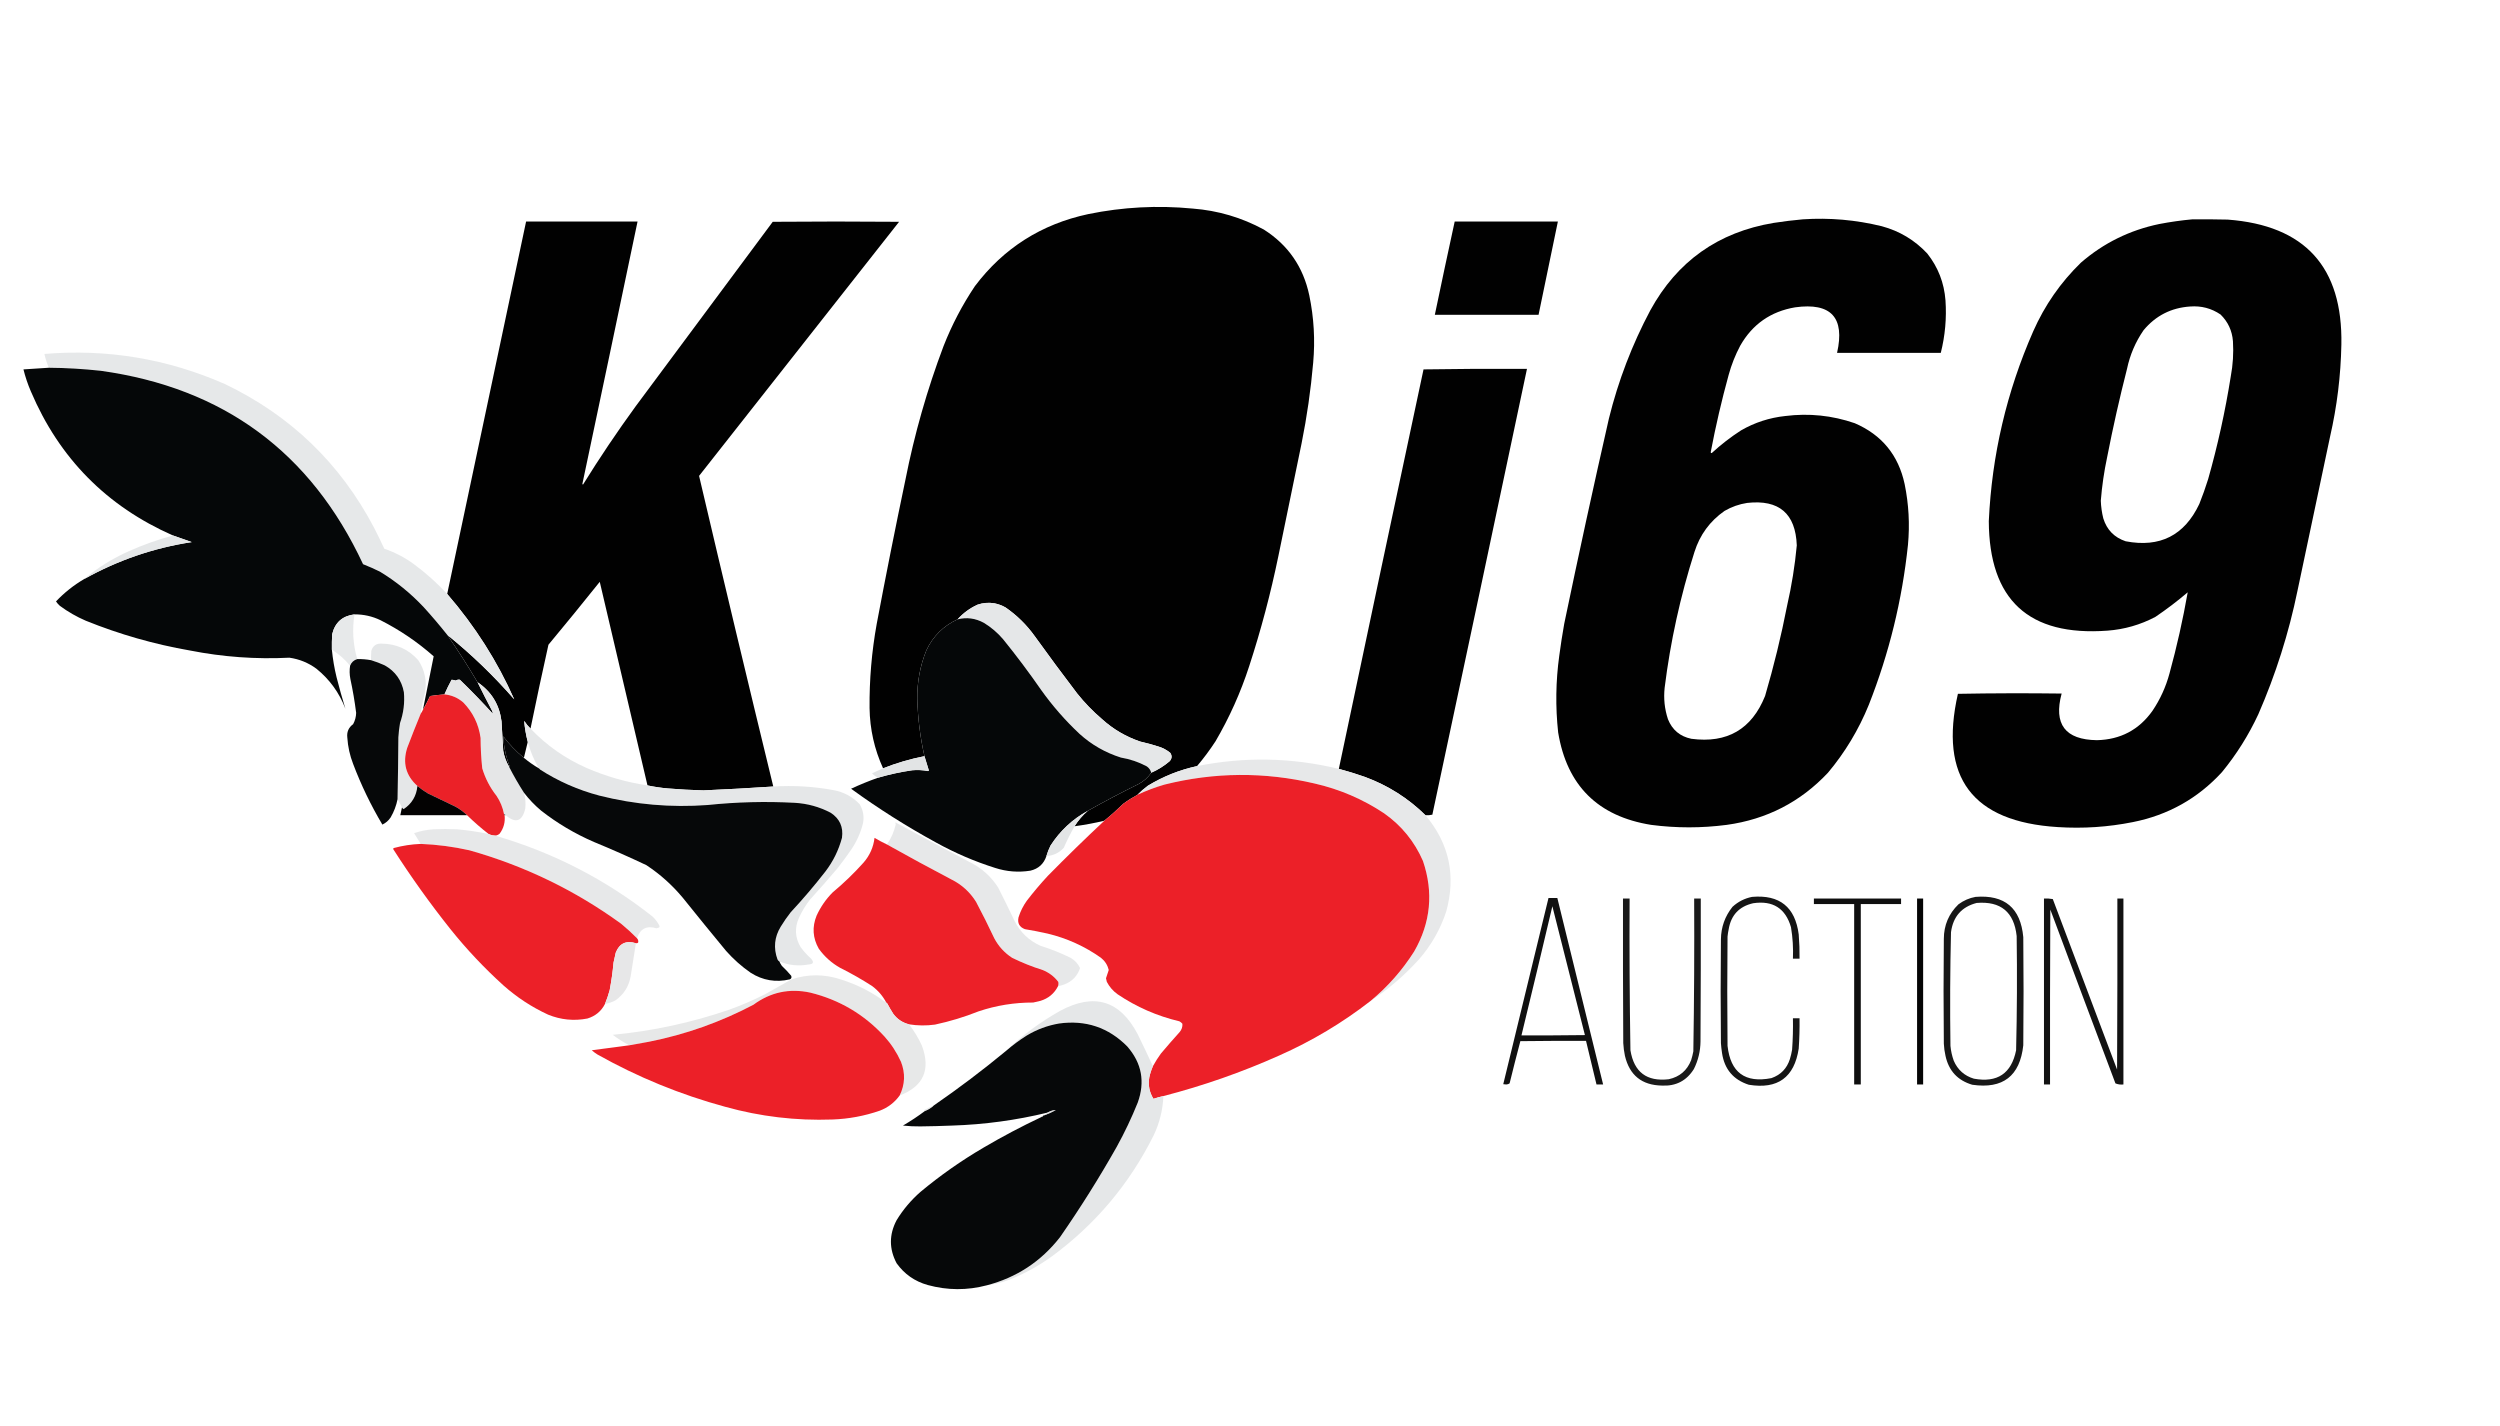 <?xml version="1.0" encoding="UTF-8"?>
<!DOCTYPE svg PUBLIC "-//W3C//DTD SVG 1.1//EN" "http://www.w3.org/Graphics/SVG/1.1/DTD/svg11.dtd">
<svg xmlns="http://www.w3.org/2000/svg" version="1.1" width="4531px" height="2584px" style="shape-rendering:geometricPrecision; text-rendering:geometricPrecision; image-rendering:optimizeQuality; fill-rule:evenodd; clip-rule:evenodd" xmlns:xlink="http://www.w3.org/1999/xlink">
<g><path style="opacity:0.995" fill="#000000" d="M 2169.5,1388.5 C 2137.8,1395.35 2108.14,1407.19 2080.5,1424C 2073.68,1428.99 2067.35,1434.49 2061.5,1440.5C 2052.45,1445.38 2043.78,1450.88 2035.5,1457C 2024.91,1467.43 2013.91,1477.27 2002.5,1486.5C 2001.83,1486.5 2001.5,1486.83 2001.5,1487.5C 1983.67,1491.73 1965.67,1495.07 1947.5,1497.5C 1954.09,1487 1962.09,1477.67 1971.5,1469.5C 2001.67,1452.58 2032.33,1436.41 2063.5,1421C 2072.95,1416.04 2080.62,1409.21 2086.5,1400.5C 2098.7,1395.15 2109.87,1388.15 2120,1379.5C 2124.12,1374.69 2124.45,1369.69 2121,1364.5C 2114.64,1359.24 2107.48,1355.4 2099.5,1353C 2088.64,1349.54 2077.64,1346.54 2066.5,1344C 2040.58,1335.19 2017.58,1321.69 1997.5,1303.5C 2014.13,1288.37 2027.96,1271.04 2039,1251.5C 2052.44,1225.95 2063.11,1199.28 2071,1171.5C 2076.47,1151.96 2081.47,1132.29 2086,1112.5C 2110.46,997.861 2134.79,883.195 2159,768.5C 2165.67,735.308 2169.84,701.808 2171.5,668C 2170.88,564.376 2119.88,523.042 2018.5,544C 1989.55,552.552 1965.05,568.052 1945,590.5C 1926.01,612.801 1911.34,637.801 1901,665.5C 1885.71,709.667 1873.37,754.667 1864,800.5C 1843.31,898.141 1822.81,995.807 1802.5,1093.5C 1791.97,1091.68 1781.63,1092.51 1771.5,1096C 1757.61,1102.41 1745.61,1111.25 1735.5,1122.5C 1709.91,1134.26 1691.08,1152.92 1679,1178.5C 1667.52,1206.85 1662.02,1236.35 1662.5,1267C 1663.43,1301.94 1667.76,1336.44 1675.5,1370.5C 1649.81,1375.51 1624.81,1382.84 1600.5,1392.5C 1584.75,1357.94 1576.59,1321.61 1576,1283.5C 1575.52,1232.11 1579.85,1181.11 1589,1130.5C 1605.43,1043.33 1622.77,956.326 1641,869.5C 1657.32,786.884 1680.32,706.218 1710,627.5C 1725.1,588.96 1744.1,552.626 1767,518.5C 1818.95,449.667 1887.45,406.167 1972.5,388C 2034.97,375.225 2097.97,371.892 2161.5,378C 2207.28,381.524 2250.28,394.191 2290.5,416C 2334.65,444.061 2362.15,483.895 2373,535.5C 2381.36,575.804 2383.69,616.471 2380,657.5C 2375.71,706.554 2368.71,755.22 2359,803.5C 2345,871.5 2331,939.5 2317,1007.5C 2303.08,1075.18 2285.41,1141.84 2264,1207.5C 2248.54,1255.09 2228.2,1300.42 2203,1343.5C 2192.75,1359.24 2181.58,1374.24 2169.5,1388.5 Z M 1997.5,1303.5 C 1980.8,1289.3 1965.63,1273.64 1952,1256.5C 1925.85,1222.19 1900.18,1187.52 1875,1152.5C 1860.46,1132.29 1842.96,1115.12 1822.5,1101C 1816.22,1097.41 1809.56,1094.91 1802.5,1093.5C 1822.81,995.807 1843.31,898.141 1864,800.5C 1873.37,754.667 1885.71,709.667 1901,665.5C 1911.34,637.801 1926.01,612.801 1945,590.5C 1965.05,568.052 1989.55,552.552 2018.5,544C 2119.88,523.042 2170.88,564.376 2171.5,668C 2169.84,701.808 2165.67,735.308 2159,768.5C 2134.79,883.195 2110.46,997.861 2086,1112.5C 2081.47,1132.29 2076.47,1151.96 2071,1171.5C 2063.11,1199.28 2052.44,1225.95 2039,1251.5C 2027.96,1271.04 2014.13,1288.37 1997.5,1303.5 Z"/></g>
<g><path style="opacity:0.995" fill="#000000" d="M 3267.5,397.5 C 3315.85,394.308 3363.51,398.475 3410.5,410C 3442.8,418.722 3470.3,435.222 3493,459.5C 3512.62,484.33 3523.62,512.663 3526,544.5C 3528.19,576.629 3525.35,608.296 3517.5,639.5C 3454.83,639.5 3392.17,639.5 3329.5,639.5C 3343.99,575.486 3318.66,547.986 3253.5,557C 3209.27,564.515 3176.11,587.682 3154,626.5C 3145.06,643.381 3138.06,661.048 3133,679.5C 3120.28,725.72 3109.45,772.386 3100.5,819.5C 3100.73,820.932 3101.4,821.432 3102.5,821C 3119.02,805.803 3136.69,792.137 3155.5,780C 3180.3,765.733 3206.97,757.066 3235.5,754C 3278.56,748.572 3320.56,752.906 3361.5,767C 3410.59,788.114 3440.76,824.947 3452,877.5C 3459.45,913.851 3461.45,950.518 3458,987.5C 3447.52,1087.43 3423.85,1184.1 3387,1277.5C 3368.66,1322.55 3343.99,1363.55 3313,1400.5C 3263.21,1453.48 3202.04,1484.98 3129.5,1495C 3083.83,1500.97 3038.16,1500.97 2992.5,1495C 2896.04,1479.54 2839.87,1423.71 2824,1327.5C 2818.96,1281.1 2819.63,1234.77 2826,1188.5C 2828.57,1169.1 2831.57,1149.77 2835,1130.5C 2860.85,1006.25 2887.85,882.248 2916,758.5C 2932.94,690.016 2957.94,624.683 2991,562.5C 3039.6,473.631 3114.1,420.798 3214.5,404C 3232.25,401.24 3249.91,399.073 3267.5,397.5 Z M 3166.5,911.5 C 3224.33,905.01 3254.33,930.677 3256.5,988.5C 3253.05,1025.2 3247.22,1061.54 3239,1097.5C 3228.21,1152.8 3214.87,1207.46 3199,1261.5C 3174.75,1321.72 3130.25,1347.55 3065.5,1339C 3044.94,1334.77 3030.78,1322.94 3023,1303.5C 3016.9,1284.97 3014.9,1265.97 3017,1246.5C 3027.42,1162.82 3045.42,1080.82 3071,1000.5C 3080.81,969.388 3098.97,944.554 3125.5,926C 3138.37,918.544 3152.04,913.711 3166.5,911.5 Z"/></g>
<g><path style="opacity:0.995" fill="#000000" d="M 3973.5,397.5 C 3994.84,397.333 4016.17,397.5 4037.5,398C 4177.46,408.469 4246.13,483.969 4243.5,624.5C 4242.43,680.853 4235.59,736.52 4223,791.5C 4203.18,884.466 4183.51,977.466 4164,1070.5C 4148.15,1147.71 4124.48,1222.38 4093,1294.5C 4075.35,1332.43 4053.35,1367.43 4027,1399.5C 3983.24,1447.14 3929.41,1477.31 3865.5,1490C 3820.58,1498.97 3775.25,1501.97 3729.5,1499C 3574.46,1489.41 3514.13,1408.91 3548.5,1257.5C 3611.16,1256.33 3673.83,1256.17 3736.5,1257C 3721.59,1312.6 3742.93,1340.76 3800.5,1341.5C 3843.01,1340.5 3876.51,1322.83 3901,1288.5C 3915.09,1267.65 3925.42,1244.99 3932,1220.5C 3945.31,1171.95 3956.31,1122.95 3965,1073.5C 3946.31,1089.43 3926.81,1104.26 3906.5,1118C 3879.27,1132.39 3850.27,1140.73 3819.5,1143C 3676.82,1153.48 3605.15,1087.31 3604.5,944.5C 3610,824.827 3636.83,710.16 3685,600.5C 3705.82,553.329 3734.66,511.829 3771.5,476C 3812.56,440.471 3859.89,417.138 3913.5,406C 3933.51,402.168 3953.51,399.335 3973.5,397.5 Z M 3969.5,555.5 C 3989.64,553.954 4007.97,558.787 4024.5,570C 4038.03,583.235 4045.53,599.402 4047,618.5C 4048.32,639.995 4046.98,661.329 4043,682.5C 4033.03,745.329 4019.37,807.329 4002,868.5C 3997.26,883.727 3991.92,898.727 3986,913.5C 3959.02,970.451 3914.52,992.951 3852.5,981C 3831.93,974.098 3818.43,960.264 3812,939.5C 3809.39,928.993 3807.89,918.327 3807.5,907.5C 3809.61,880.918 3813.44,854.585 3819,828.5C 3829.47,774.817 3841.47,721.484 3855,668.5C 3860.36,643.059 3870.36,619.726 3885,598.5C 3906.99,572.087 3935.16,557.754 3969.5,555.5 Z"/></g>
<g><path style="opacity:0.996" fill="#000000" d="M 1401.5,1425.5 C 1359.36,1428.3 1317.2,1430.64 1275,1432.5C 1253.47,1431.95 1231.97,1430.79 1210.5,1429C 1197.91,1427.89 1185.58,1426.05 1173.5,1423.5C 1144.83,1300.48 1115.99,1177.48 1087,1054.5C 1056.38,1092.79 1025.38,1130.79 994,1168.5C 982.718,1219.08 971.884,1269.75 961.5,1320.5C 957.153,1316.31 953.32,1311.65 950,1306.5C 951.066,1319.33 953.233,1332 956.5,1344.5C 954.053,1354.05 951.72,1363.71 949.5,1373.5C 935.466,1361.97 922.966,1348.97 912,1334.5C 912.973,1353.07 916.807,1371.07 923.5,1388.5C 923.376,1389.11 923.043,1389.44 922.5,1389.5C 917.324,1380.47 913.824,1370.81 912,1360.5C 910.896,1342.85 909.896,1325.18 909,1307.5C 905.137,1277.07 890.637,1253.4 865.5,1236.5C 848.154,1207.13 829.821,1178.46 810.5,1150.5C 854.326,1185.82 894.826,1224.82 932,1267.5C 901.407,1198.5 860.907,1134.83 810.5,1076.5C 858.294,851.528 905.961,626.528 953.5,401.5C 1020.83,401.5 1088.17,401.5 1155.5,401.5C 1122.36,560.03 1089.03,718.53 1055.5,877C 1055.83,877.5 1056.17,878 1056.5,878.5C 1086.6,829.959 1118.43,782.626 1152,736.5C 1234.71,624.911 1317.54,513.411 1400.5,402C 1476.83,401.333 1553.17,401.333 1629.5,402C 1508.67,555.5 1387.83,709 1267,862.5C 1311.03,1050.3 1355.87,1237.96 1401.5,1425.5 Z"/></g>
<g><path style="opacity:0.995" fill="#000000" d="M 2636.5,401.5 C 2698.83,401.5 2761.17,401.5 2823.5,401.5C 2811.71,457.806 2800.04,514.139 2788.5,570.5C 2725.83,570.5 2663.17,570.5 2600.5,570.5C 2612.25,514.085 2624.25,457.752 2636.5,401.5 Z"/></g>
<g><path style="opacity:0.99" fill="#e6e8e9" d="M 810.5,1076.5 C 860.907,1134.83 901.407,1198.5 932,1267.5C 894.826,1224.82 854.326,1185.82 810.5,1150.5C 796.919,1133.41 782.752,1116.75 768,1100.5C 744.341,1075.29 717.841,1053.79 688.5,1036C 678.495,1031.08 668.328,1026.58 658,1022.5C 563.443,819.694 404.943,702.861 182.5,672C 151.109,668.579 119.776,666.746 88.5,666.5C 85.033,658.433 82.367,650.1 80.5,641.5C 194.157,631.998 303.157,650.165 407.5,696C 526.453,752.954 616.62,839.787 678,956.5C 684.439,969.044 690.606,981.711 696.5,994.5C 715.608,1001.05 733.274,1010.22 749.5,1022C 771.543,1038.21 791.876,1056.37 810.5,1076.5 Z"/></g>
<g><path style="opacity:0.997" fill="#050708" d="M 88.5,666.5 C 119.776,666.746 151.109,668.579 182.5,672C 404.943,702.861 563.443,819.694 658,1022.5C 668.328,1026.58 678.495,1031.08 688.5,1036C 717.841,1053.79 744.341,1075.29 768,1100.5C 782.752,1116.75 796.919,1133.41 810.5,1150.5C 829.821,1178.46 848.154,1207.13 865.5,1236.5C 873.874,1253.57 882.707,1270.91 892,1288.5C 892.788,1290.16 893.122,1291.83 893,1293.5C 873.894,1272.39 854.06,1251.89 833.5,1232C 830.83,1231.46 828.33,1231.96 826,1233.5C 823.495,1232.58 820.995,1232.08 818.5,1232C 813.755,1240.66 809.422,1249.49 805.5,1258.5C 796.658,1259.23 787.991,1260.23 779.5,1261.5C 775.392,1270.05 771.059,1278.39 766.5,1286.5C 773.079,1254.11 779.579,1221.77 786,1189.5C 756.689,1163.58 724.523,1141.75 689.5,1124C 674.631,1116.87 658.965,1113.37 642.5,1113.5C 620.657,1116.18 607.157,1128.18 602,1149.5C 601.5,1158.83 601.334,1168.16 601.5,1177.5C 603.143,1194.35 605.976,1211.02 610,1227.5C 614.889,1246.74 620.222,1265.74 626,1284.5C 614.961,1255.56 597.461,1231.4 573.5,1212C 558.877,1201.23 542.544,1194.57 524.5,1192C 463.973,1195.06 403.973,1190.72 344.5,1179C 279.544,1167.68 216.544,1149.68 155.5,1125C 138.691,1117.77 123.024,1108.77 108.5,1098C 105.781,1095.62 103.447,1092.95 101.5,1090C 116.587,1074.08 133.587,1060.58 152.5,1049.5C 213.323,1015.45 278.323,993.113 347.5,982.5C 336.125,978.472 324.791,974.472 313.5,970.5C 193.315,917.482 107.482,830.482 56,709.5C 50.396,696.522 45.896,683.189 42.5,669.5C 57.835,668.326 73.169,667.326 88.5,666.5 Z"/></g>
<g><path style="opacity:0.995" fill="#000000" d="M 2583.5,1477.5 C 2552.03,1446.57 2515.36,1423.4 2473.5,1408C 2457.99,1402.57 2442.32,1397.74 2426.5,1393.5C 2477.34,1152.12 2528.51,910.783 2580,669.5C 2642.43,668.502 2704.93,668.169 2767.5,668.5C 2710.66,937.883 2653.49,1207.22 2596,1476.5C 2591.93,1477.46 2587.77,1477.8 2583.5,1477.5 Z"/></g>
<g><path style="opacity:0.96" fill="#e4e6e7" d="M 313.5,970.5 C 324.791,974.472 336.125,978.472 347.5,982.5C 278.323,993.113 213.323,1015.45 152.5,1049.5C 176.935,1028.97 203.935,1012.13 233.5,999C 259.416,987.417 286.082,977.917 313.5,970.5 Z"/></g>
<g><path style="opacity:0.993" fill="#e5e7e8" d="M 1802.5,1093.5 C 1809.56,1094.91 1816.22,1097.41 1822.5,1101C 1842.96,1115.12 1860.46,1132.29 1875,1152.5C 1900.18,1187.52 1925.85,1222.19 1952,1256.5C 1965.63,1273.64 1980.8,1289.3 1997.5,1303.5C 2017.58,1321.69 2040.58,1335.19 2066.5,1344C 2077.64,1346.54 2088.64,1349.54 2099.5,1353C 2107.48,1355.4 2114.64,1359.24 2121,1364.5C 2124.45,1369.69 2124.12,1374.69 2120,1379.5C 2109.87,1388.15 2098.7,1395.15 2086.5,1400.5C 2085.33,1395.79 2082.66,1391.96 2078.5,1389C 2063.71,1381.11 2048.05,1375.77 2031.5,1373C 2003.27,1364.06 1978.27,1349.72 1956.5,1330C 1930.64,1305.73 1907.48,1279.23 1887,1250.5C 1865.15,1218.98 1842.15,1188.32 1818,1158.5C 1807.97,1146.79 1796.47,1136.96 1783.5,1129C 1768.05,1120.48 1752.05,1118.31 1735.5,1122.5C 1745.61,1111.25 1757.61,1102.41 1771.5,1096C 1781.63,1092.51 1791.97,1091.68 1802.5,1093.5 Z"/></g>
<g><path style="opacity:0.98" fill="#e6e8e9" d="M 642.5,1113.5 C 638.088,1140.94 639.754,1167.94 647.5,1194.5C 641.259,1196.41 636.925,1200.41 634.5,1206.5C 625.059,1195.06 614.059,1185.39 601.5,1177.5C 601.334,1168.16 601.5,1158.83 602,1149.5C 607.157,1128.18 620.657,1116.18 642.5,1113.5 Z"/></g>
<g><path style="opacity:0.998" fill="#050708" d="M 2086.5,1400.5 C 2080.62,1409.21 2072.95,1416.04 2063.5,1421C 2032.33,1436.41 2001.67,1452.58 1971.5,1469.5C 1943.76,1484.74 1921.26,1505.74 1904,1532.5C 1900.93,1538.64 1898.43,1544.97 1896.5,1551.5C 1891.81,1565.69 1882.14,1574.52 1867.5,1578C 1845.82,1581.45 1824.49,1579.79 1803.5,1573C 1766.33,1561.25 1730.67,1545.92 1696.5,1527C 1642.93,1497.73 1591.6,1465.23 1542.5,1429.5C 1558.58,1422.03 1574.91,1415.37 1591.5,1409.5C 1611.83,1403.53 1632.5,1399.03 1653.5,1396C 1663.08,1395.17 1672.58,1395.67 1682,1397.5C 1682.5,1397.17 1683,1396.83 1683.5,1396.5C 1680.76,1387.74 1678.1,1379.07 1675.5,1370.5C 1667.76,1336.44 1663.43,1301.94 1662.5,1267C 1662.02,1236.35 1667.52,1206.85 1679,1178.5C 1691.08,1152.92 1709.91,1134.26 1735.5,1122.5C 1752.05,1118.31 1768.05,1120.48 1783.5,1129C 1796.47,1136.96 1807.97,1146.79 1818,1158.5C 1842.15,1188.32 1865.15,1218.98 1887,1250.5C 1907.48,1279.23 1930.64,1305.73 1956.5,1330C 1978.27,1349.72 2003.27,1364.06 2031.5,1373C 2048.05,1375.77 2063.71,1381.11 2078.5,1389C 2082.66,1391.96 2085.33,1395.79 2086.5,1400.5 Z"/></g>
<g><path style="opacity:0.989" fill="#e5e7e8" d="M 762.5,1293.5 C 754.043,1314.04 745.876,1334.7 738,1355.5C 729.379,1382.7 735.546,1405.7 756.5,1424.5C 754.829,1442.5 746.495,1456.5 731.5,1466.5C 730.265,1465.66 729.265,1464.66 728.5,1463.5C 726.088,1458.34 723.421,1453.34 720.5,1448.5C 721.261,1411.18 721.761,1373.84 722,1336.5C 722.531,1327.78 723.531,1319.11 725,1310.5C 731.366,1292.34 733.7,1273.67 732,1254.5C 727.981,1232.95 716.481,1216.78 697.5,1206C 689.275,1202.21 680.941,1199.04 672.5,1196.5C 672.334,1190.82 672.501,1185.16 673,1179.5C 675.828,1170.24 682.161,1165.91 692,1166.5C 718.507,1166.88 740.507,1176.88 758,1196.5C 770.125,1214.79 774.125,1234.79 770,1256.5C 766.704,1268.68 764.204,1281.01 762.5,1293.5 Z"/></g>
<g><path style="opacity:0.991" fill="#050708" d="M 647.5,1194.5 C 655.91,1194.36 664.243,1195.03 672.5,1196.5C 680.941,1199.04 689.275,1202.21 697.5,1206C 716.481,1216.78 727.981,1232.95 732,1254.5C 733.7,1273.67 731.366,1292.34 725,1310.5C 723.531,1319.11 722.531,1327.78 722,1336.5C 721.761,1373.84 721.261,1411.18 720.5,1448.5C 718.234,1460.12 714.067,1471.12 708,1481.5C 704.183,1487.24 699.183,1491.57 693,1494.5C 672.142,1459.45 654.475,1422.78 640,1384.5C 634.047,1369.19 630.547,1353.36 629.5,1337C 628.21,1326.75 631.71,1318.58 640,1312.5C 643.469,1306.12 645.302,1299.29 645.5,1292C 642.905,1271.36 639.405,1250.86 635,1230.5C 633.433,1222.51 633.266,1214.51 634.5,1206.5C 636.925,1200.41 641.259,1196.41 647.5,1194.5 Z"/></g>
<g><path style="opacity:0.997" fill="#e5e6e7" d="M 865.5,1236.5 C 890.637,1253.4 905.137,1277.07 909,1307.5C 909.896,1325.18 910.896,1342.85 912,1360.5C 913.824,1370.81 917.324,1380.47 922.5,1389.5C 930.728,1405.62 939.728,1421.29 949.5,1436.5C 952.249,1445.98 953.083,1455.64 952,1465.5C 946.445,1488.88 934.611,1492.88 916.5,1477.5C 915.71,1476.6 914.71,1475.93 913.5,1475.5C 911.228,1463.62 906.728,1452.62 900,1442.5C 888.197,1427.56 879.531,1410.9 874,1392.5C 872.08,1374.23 871.08,1355.89 871,1337.5C 867.571,1312.48 857.071,1290.98 839.5,1273C 829.658,1264.58 818.325,1259.74 805.5,1258.5C 809.422,1249.49 813.755,1240.66 818.5,1232C 820.995,1232.08 823.495,1232.58 826,1233.5C 828.33,1231.96 830.83,1231.46 833.5,1232C 854.06,1251.89 873.894,1272.39 893,1293.5C 893.122,1291.83 892.788,1290.16 892,1288.5C 882.707,1270.91 873.874,1253.57 865.5,1236.5 Z"/></g>
<g><path style="opacity:0.998" fill="#eb2128" d="M 805.5,1258.5 C 818.325,1259.74 829.658,1264.58 839.5,1273C 857.071,1290.98 867.571,1312.48 871,1337.5C 871.08,1355.89 872.08,1374.23 874,1392.5C 879.531,1410.9 888.197,1427.56 900,1442.5C 906.728,1452.62 911.228,1463.62 913.5,1475.5C 913.328,1476.49 913.662,1477.16 914.5,1477.5C 915.934,1489.94 912.934,1501.1 905.5,1511C 903.182,1512.99 900.516,1514.16 897.5,1514.5C 894.031,1514.45 890.698,1513.79 887.5,1512.5C 887.158,1511.66 886.492,1511.33 885.5,1511.5C 871.934,1500.94 858.934,1489.61 846.5,1477.5C 840.246,1471.43 833.246,1466.26 825.5,1462C 808.802,1453.98 792.136,1445.98 775.5,1438C 768.786,1433.98 762.453,1429.48 756.5,1424.5C 735.546,1405.7 729.379,1382.7 738,1355.5C 745.876,1334.7 754.043,1314.04 762.5,1293.5C 764.1,1291.3 765.433,1288.96 766.5,1286.5C 771.059,1278.39 775.392,1270.05 779.5,1261.5C 787.991,1260.23 796.658,1259.23 805.5,1258.5 Z"/></g>
<g><path style="opacity:0.985" fill="#e5e7e8" d="M 961.5,1320.5 C 990.616,1351.09 1024.62,1374.92 1063.5,1392C 1098.81,1407.27 1135.47,1417.77 1173.5,1423.5C 1185.58,1426.05 1197.91,1427.89 1210.5,1429C 1231.97,1430.79 1253.47,1431.95 1275,1432.5C 1317.2,1430.64 1359.36,1428.3 1401.5,1425.5C 1438.11,1423.18 1474.44,1425.35 1510.5,1432C 1529.16,1435.41 1545,1443.91 1558,1457.5C 1564.49,1468.38 1566.49,1480.04 1564,1492.5C 1559.7,1509.42 1552.7,1525.08 1543,1539.5C 1535.05,1551.11 1526.72,1562.45 1518,1573.5C 1501.71,1592.8 1485.04,1611.8 1468,1630.5C 1460.08,1640.67 1453.41,1651.67 1448,1663.5C 1439.92,1681.71 1440.92,1699.38 1451,1716.5C 1456.59,1724.1 1462.93,1731.1 1470,1737.5C 1475.71,1744.04 1474.21,1747.54 1465.5,1748C 1447.21,1751.38 1429.54,1749.55 1412.5,1742.5C 1410.83,1741.66 1409.66,1740.32 1409,1738.5C 1401.61,1717.89 1403.61,1698.22 1415,1679.5C 1420.51,1670.48 1426.51,1661.82 1433,1653.5C 1455.12,1629.72 1476.12,1605.05 1496,1579.5C 1509.99,1561.19 1519.99,1540.86 1526,1518.5C 1528.78,1498.91 1521.95,1483.74 1505.5,1473C 1485.17,1462.34 1463.5,1456.34 1440.5,1455C 1387.72,1452.18 1335.06,1453.52 1282.5,1459C 1216.19,1463.9 1150.86,1458.24 1086.5,1442C 1047.86,1431.84 1011.86,1416.01 978.5,1394.5C 978.5,1393.83 978.167,1393.5 977.5,1393.5C 977.5,1392.83 977.167,1392.5 976.5,1392.5C 967.692,1377.41 961.026,1361.41 956.5,1344.5C 953.233,1332 951.066,1319.33 950,1306.5C 953.32,1311.65 957.153,1316.31 961.5,1320.5 Z"/></g>
<g><path style="opacity:0.996" fill="#050708" d="M 949.5,1373.5 C 958.004,1380.58 967.004,1386.91 976.5,1392.5C 977.167,1392.5 977.5,1392.83 977.5,1393.5C 978.167,1393.5 978.5,1393.83 978.5,1394.5C 1011.86,1416.01 1047.86,1431.84 1086.5,1442C 1150.86,1458.24 1216.19,1463.9 1282.5,1459C 1335.06,1453.52 1387.72,1452.18 1440.5,1455C 1463.5,1456.34 1485.17,1462.34 1505.5,1473C 1521.95,1483.74 1528.78,1498.91 1526,1518.5C 1519.99,1540.86 1509.99,1561.19 1496,1579.5C 1476.12,1605.05 1455.12,1629.72 1433,1653.5C 1426.51,1661.82 1420.51,1670.48 1415,1679.5C 1403.61,1698.22 1401.61,1717.89 1409,1738.5C 1409.66,1740.32 1410.83,1741.66 1412.5,1742.5C 1413.72,1745.27 1415.22,1747.94 1417,1750.5C 1423.03,1756.2 1428.7,1762.2 1434,1768.5C 1435.14,1771.53 1434.31,1773.69 1431.5,1775C 1406.09,1780.94 1382.42,1776.94 1360.5,1763C 1344.18,1751.69 1329.35,1738.52 1316,1723.5C 1289.43,1691.35 1263.09,1659.02 1237,1626.5C 1217.9,1603.72 1196.06,1584.22 1171.5,1568C 1140.19,1553.18 1108.52,1539.18 1076.5,1526C 1041.89,1511.04 1009.89,1492.04 980.5,1469C 968.899,1459.23 958.566,1448.4 949.5,1436.5C 939.728,1421.29 930.728,1405.62 922.5,1389.5C 923.043,1389.44 923.376,1389.11 923.5,1388.5C 916.807,1371.07 912.973,1353.07 912,1334.5C 922.966,1348.97 935.466,1361.97 949.5,1373.5 Z"/></g>
<g><path style="opacity:0.989" fill="#e2e4e5" d="M 1675.5,1370.5 C 1678.1,1379.07 1680.76,1387.74 1683.5,1396.5C 1683,1396.83 1682.5,1397.17 1682,1397.5C 1672.58,1395.67 1663.08,1395.17 1653.5,1396C 1632.5,1399.03 1611.83,1403.53 1591.5,1409.5C 1587.29,1407.56 1583.63,1404.9 1580.5,1401.5C 1587.18,1398.49 1593.85,1395.49 1600.5,1392.5C 1624.81,1382.84 1649.81,1375.51 1675.5,1370.5 Z"/></g>
<g><path style="opacity:0.988" fill="#e6e7e8" d="M 2426.5,1393.5 C 2442.32,1397.74 2457.99,1402.57 2473.5,1408C 2515.36,1423.4 2552.03,1446.57 2583.5,1477.5C 2626.69,1528.95 2639.19,1587.29 2621,1652.5C 2610.32,1684.55 2593.98,1713.22 2572,1738.5C 2545.6,1767.75 2516.1,1793.08 2483.5,1814.5C 2514.82,1788.68 2541.32,1758.68 2563,1724.5C 2593.03,1672.2 2598.36,1617.53 2579,1560.5C 2563.61,1525.11 2540.11,1496.27 2508.5,1474C 2469.88,1448.36 2427.88,1430.36 2382.5,1420C 2291.64,1398.73 2200.98,1399.39 2110.5,1422C 2093.65,1426.89 2077.32,1433.06 2061.5,1440.5C 2067.35,1434.49 2073.68,1428.99 2080.5,1424C 2108.14,1407.19 2137.8,1395.35 2169.5,1388.5C 2255.57,1371.19 2341.24,1372.86 2426.5,1393.5 Z"/></g>
<g><path style="opacity:0.998" fill="#ec2028" d="M 2483.5,1814.5 C 2432.83,1853.86 2377.83,1886.7 2318.5,1913C 2250.58,1943.36 2180.58,1967.86 2108.5,1986.5C 2102.42,1987.85 2096.42,1989.52 2090.5,1991.5C 2083.09,1979.59 2080.59,1966.59 2083,1952.5C 2084.47,1945.58 2086.64,1938.91 2089.5,1932.5C 2093.82,1924.52 2098.66,1916.86 2104,1909.5C 2115.1,1896.31 2126.43,1883.31 2138,1870.5C 2141.71,1866.11 2143.37,1861.11 2143,1855.5C 2141.46,1853.62 2139.62,1852.12 2137.5,1851C 2097.07,1841.43 2059.74,1825.09 2025.5,1802C 2017.19,1796.03 2010.69,1788.53 2006,1779.5C 2005.42,1777.35 2004.92,1775.18 2004.5,1773C 2006.18,1767.98 2007.84,1762.98 2009.5,1758C 2007.34,1749.15 2002.68,1741.82 1995.5,1736C 1966.12,1715.15 1933.78,1700.48 1898.5,1692C 1884.9,1688.95 1871.24,1686.28 1857.5,1684C 1847.5,1680.17 1843.67,1673.01 1846,1662.5C 1849.4,1651.7 1854.4,1641.7 1861,1632.5C 1872.95,1616.94 1885.62,1601.94 1899,1587.5C 1932.57,1553.35 1966.73,1520.01 2001.5,1487.5C 2002.17,1487.5 2002.5,1487.17 2002.5,1486.5C 2013.91,1477.27 2024.91,1467.43 2035.5,1457C 2043.78,1450.88 2052.45,1445.38 2061.5,1440.5C 2077.32,1433.06 2093.65,1426.89 2110.5,1422C 2200.98,1399.39 2291.64,1398.73 2382.5,1420C 2427.88,1430.36 2469.88,1448.36 2508.5,1474C 2540.11,1496.27 2563.61,1525.11 2579,1560.5C 2598.36,1617.53 2593.03,1672.2 2563,1724.5C 2541.32,1758.68 2514.82,1788.68 2483.5,1814.5 Z"/></g>
<g><path style="opacity:0.998" fill="#030202" d="M 756.5,1424.5 C 762.453,1429.48 768.786,1433.98 775.5,1438C 792.136,1445.98 808.802,1453.98 825.5,1462C 833.246,1466.26 840.246,1471.43 846.5,1477.5C 806.167,1477.5 765.833,1477.5 725.5,1477.5C 726.501,1472.83 727.501,1468.16 728.5,1463.5C 729.265,1464.66 730.265,1465.66 731.5,1466.5C 746.495,1456.5 754.829,1442.5 756.5,1424.5 Z"/></g>
<g><path style="opacity:0.969" fill="#e3e5e6" d="M 1971.5,1469.5 C 1962.09,1477.67 1954.09,1487 1947.5,1497.5C 1940.33,1510.16 1933.83,1523.16 1928,1536.5C 1919.59,1545.81 1909.09,1550.81 1896.5,1551.5C 1898.43,1544.97 1900.93,1538.64 1904,1532.5C 1921.26,1505.74 1943.76,1484.74 1971.5,1469.5 Z"/></g>
<g><path style="opacity:1" fill="#343130" d="M 913.5,1475.5 C 914.71,1475.93 915.71,1476.6 916.5,1477.5C 915.833,1477.5 915.167,1477.5 914.5,1477.5C 913.662,1477.16 913.328,1476.49 913.5,1475.5 Z"/></g>
<g><path style="opacity:0.985" fill="#e7e8e9" d="M 1917.5,1787.5 C 1918.43,1784.89 1918.6,1782.22 1918,1779.5C 1910.53,1769.71 1901.03,1762.54 1889.5,1758C 1870.61,1752.04 1852.28,1744.7 1834.5,1736C 1820.58,1726.97 1809.74,1715.14 1802,1700.5C 1791.53,1678.22 1780.53,1656.22 1769,1634.5C 1757.96,1616.8 1743.13,1603.3 1724.5,1594C 1685.09,1573.3 1646.09,1552.13 1607.5,1530.5C 1615.13,1519.39 1620.47,1507.23 1623.5,1494C 1622.81,1492.84 1622.65,1491.67 1623,1490.5C 1667.26,1514.72 1711.76,1538.55 1756.5,1562C 1778.42,1572.59 1795.92,1588.09 1809,1608.5C 1819.26,1628.68 1829.26,1649.01 1839,1669.5C 1849.28,1689.78 1864.78,1704.61 1885.5,1714C 1904.39,1719.96 1922.72,1727.3 1940.5,1736C 1948.11,1740.44 1953.78,1746.61 1957.5,1754.5C 1952.82,1768.68 1943.49,1778.51 1929.5,1784C 1925.57,1785.48 1921.57,1786.64 1917.5,1787.5 Z"/></g>
<g><path style="opacity:0.985" fill="#e7e8e9" d="M 885.5,1511.5 C 885.842,1512.34 886.508,1512.67 887.5,1512.5C 890.698,1513.79 894.031,1514.45 897.5,1514.5C 1002.33,1544.98 1097.33,1593.81 1182.5,1661C 1187.94,1666.07 1192.28,1671.9 1195.5,1678.5C 1195.39,1679.44 1195.06,1680.28 1194.5,1681C 1193,1681.5 1191.5,1682 1190,1682.5C 1172.15,1677.01 1160.31,1683.01 1154.5,1700.5C 1145.35,1691.19 1135.69,1682.36 1125.5,1674C 1042.02,1613.43 950.352,1569.1 850.5,1541C 821.468,1534.5 792.135,1530.66 762.5,1529.5C 758.636,1522.94 754.636,1516.44 750.5,1510C 761.838,1506.13 773.505,1503.8 785.5,1503C 799.833,1502.33 814.167,1502.33 828.5,1503C 847.676,1504.75 866.676,1507.59 885.5,1511.5 Z"/></g>
<g><path style="opacity:0.996" fill="#ec2028" d="M 1607.5,1530.5 C 1646.09,1552.13 1685.09,1573.3 1724.5,1594C 1743.13,1603.3 1757.96,1616.8 1769,1634.5C 1780.53,1656.22 1791.53,1678.22 1802,1700.5C 1809.74,1715.14 1820.58,1726.97 1834.5,1736C 1852.28,1744.7 1870.61,1752.04 1889.5,1758C 1901.03,1762.54 1910.53,1769.71 1918,1779.5C 1918.6,1782.22 1918.43,1784.89 1917.5,1787.5C 1910.7,1800.78 1900.04,1809.61 1885.5,1814C 1881.2,1815.16 1876.87,1816.16 1872.5,1817C 1838.6,1816.89 1805.6,1822.22 1773.5,1833C 1747.84,1843.22 1721.51,1851.22 1694.5,1857C 1678.74,1859.15 1663.08,1858.98 1647.5,1856.5C 1635.73,1853.53 1626.23,1847.2 1619,1837.5C 1615.24,1831.64 1611.74,1825.64 1608.5,1819.5C 1608.5,1818.83 1608.17,1818.5 1607.5,1818.5C 1607.5,1817.83 1607.17,1817.5 1606.5,1817.5C 1600.26,1805.41 1591.59,1795.25 1580.5,1787C 1561.82,1774.99 1542.48,1763.99 1522.5,1754C 1507.18,1745.35 1494.35,1733.85 1484,1719.5C 1472.96,1700.16 1471.62,1680.16 1480,1659.5C 1487.2,1643.76 1496.87,1629.76 1509,1617.5C 1528.93,1600.9 1547.6,1582.9 1565,1563.5C 1576.37,1550.43 1583.04,1535.43 1585,1518.5C 1592.29,1522.89 1599.79,1526.89 1607.5,1530.5 Z"/></g>
<g><path style="opacity:0.996" fill="#ec2028" d="M 762.5,1529.5 C 792.135,1530.66 821.468,1534.5 850.5,1541C 950.352,1569.1 1042.02,1613.43 1125.5,1674C 1135.69,1682.36 1145.35,1691.19 1154.5,1700.5C 1156.64,1702.89 1157.3,1705.56 1156.5,1708.5C 1155.31,1709.43 1153.98,1709.76 1152.5,1709.5C 1134.91,1704.05 1122.74,1709.72 1116,1726.5C 1114.67,1732.5 1113.33,1738.5 1112,1744.5C 1110.47,1761.29 1108.13,1777.96 1105,1794.5C 1102.65,1803.05 1099.82,1811.38 1096.5,1819.5C 1089.7,1832.78 1079.03,1841.62 1064.5,1846C 1040.16,1850.67 1016.5,1848.33 993.5,1839C 963.818,1825.3 936.818,1807.63 912.5,1786C 877.46,1754.3 845.294,1720.13 816,1683.5C 779.213,1637.26 744.88,1589.26 713,1539.5C 712.383,1538.55 712.549,1537.72 713.5,1537C 729.693,1532.63 746.026,1530.13 762.5,1529.5 Z"/></g>
<g><path style="opacity:0.915" fill="#000000" d="M 3175.5,1625.5 C 3225.41,1621.2 3253.58,1643.87 3260,1693.5C 3261.19,1708.14 3261.69,1722.81 3261.5,1737.5C 3257.5,1737.5 3253.5,1737.5 3249.5,1737.5C 3250.3,1718.36 3249.14,1699.36 3246,1680.5C 3236.03,1646.25 3213.19,1631.75 3177.5,1637C 3152.07,1642.77 3137.24,1658.6 3133,1684.5C 3132.09,1688.79 3131.42,1693.13 3131,1697.5C 3130.33,1763.5 3130.33,1829.5 3131,1895.5C 3136.32,1943.82 3162.82,1963.32 3210.5,1954C 3227.4,1948.1 3238.57,1936.6 3244,1919.5C 3245.71,1913.93 3247.05,1908.26 3248,1902.5C 3249.37,1883.53 3249.87,1864.53 3249.5,1845.5C 3253.5,1845.5 3257.5,1845.5 3261.5,1845.5C 3261.75,1863.86 3261.25,1882.19 3260,1900.5C 3252.04,1952.77 3221.87,1974.61 3169.5,1966C 3141.52,1957 3125.35,1937.84 3121,1908.5C 3120.09,1902.53 3119.43,1896.53 3119,1890.5C 3118.33,1827.83 3118.33,1765.17 3119,1702.5C 3119.28,1680.31 3126.28,1660.64 3140,1643.5C 3150.21,1634.15 3162.04,1628.15 3175.5,1625.5 Z"/></g>
<g><path style="opacity:0.909" fill="#000000" d="M 3580.5,1625.5 C 3633.35,1621.34 3662.18,1645.68 3667,1698.5C 3667.67,1763.83 3667.67,1829.17 3667,1894.5C 3660.91,1950.25 3630.08,1974.08 3574.5,1966C 3547.98,1958.15 3531.82,1940.65 3526,1913.5C 3524.35,1906.26 3523.35,1898.92 3523,1891.5C 3522.33,1828.17 3522.33,1764.83 3523,1701.5C 3523.11,1676.8 3531.94,1655.97 3549.5,1639C 3558.86,1632.05 3569.19,1627.55 3580.5,1625.5 Z M 3582.5,1636.5 C 3626.12,1632.95 3650.29,1652.95 3655,1696.5C 3655.98,1765.53 3655.64,1834.53 3654,1903.5C 3645.53,1945.6 3620.03,1962.77 3577.5,1955C 3560.34,1949.85 3548.18,1939.02 3541,1922.5C 3537.85,1913.76 3535.85,1904.76 3535,1895.5C 3534.03,1826.81 3534.36,1758.14 3536,1689.5C 3539.78,1661.24 3555.28,1643.57 3582.5,1636.5 Z"/></g>
<g><path style="opacity:0.934" fill="#000000" d="M 2806.5,1627.5 C 2811.83,1627.5 2817.17,1627.5 2822.5,1627.5C 2850.17,1740.17 2877.83,1852.83 2905.5,1965.5C 2901.5,1965.5 2897.5,1965.5 2893.5,1965.5C 2887.32,1939.13 2880.99,1912.8 2874.5,1886.5C 2834.83,1886.33 2795.17,1886.5 2755.5,1887C 2748.77,1912.41 2742.27,1937.91 2736,1963.5C 2734.3,1964.73 2732.3,1965.4 2730,1965.5C 2728.17,1965.33 2726.33,1965.17 2724.5,1965C 2751.91,1852.51 2779.25,1740.01 2806.5,1627.5 Z M 2813.5,1642.5 C 2833.07,1720.26 2852.73,1798.09 2872.5,1876C 2834.17,1876.5 2795.83,1876.67 2757.5,1876.5C 2776.48,1798.57 2795.15,1720.57 2813.5,1642.5 Z"/></g>
<g><path style="opacity:0.895" fill="#000000" d="M 2941.5,1628.5 C 2945.5,1628.5 2949.5,1628.5 2953.5,1628.5C 2953.02,1720.19 2953.52,1811.86 2955,1903.5C 2961.44,1943.14 2984.6,1960.64 3024.5,1956C 3044.15,1951.68 3057.65,1940.18 3065,1921.5C 3066.65,1916.25 3067.98,1910.91 3069,1905.5C 3070.48,1813.19 3070.98,1720.86 3070.5,1628.5C 3074.5,1628.5 3078.5,1628.5 3082.5,1628.5C 3082.67,1714.83 3082.5,1801.17 3082,1887.5C 3081.81,1905.12 3077.81,1921.79 3070,1937.5C 3056.69,1958.83 3037.35,1968.83 3012,1967.5C 2975.69,1966.86 2953.36,1948.86 2945,1913.5C 2943.44,1905.91 2942.44,1898.24 2942,1890.5C 2941.5,1803.17 2941.33,1715.83 2941.5,1628.5 Z"/></g>
<g><path style="opacity:0.94" fill="#000000" d="M 3287.5,1628.5 C 3340.17,1628.5 3392.83,1628.5 3445.5,1628.5C 3445.5,1631.83 3445.5,1635.17 3445.5,1638.5C 3421.17,1638.5 3396.83,1638.5 3372.5,1638.5C 3372.5,1747.5 3372.5,1856.5 3372.5,1965.5C 3368.5,1965.5 3364.5,1965.5 3360.5,1965.5C 3360.5,1856.5 3360.5,1747.5 3360.5,1638.5C 3336.17,1638.5 3311.83,1638.5 3287.5,1638.5C 3287.5,1635.17 3287.5,1631.83 3287.5,1628.5 Z"/></g>
<g><path style="opacity:0.978" fill="#000000" d="M 3474.5,1628.5 C 3478.17,1628.5 3481.83,1628.5 3485.5,1628.5C 3485.5,1740.83 3485.5,1853.17 3485.5,1965.5C 3481.83,1965.5 3478.17,1965.5 3474.5,1965.5C 3474.5,1853.17 3474.5,1740.83 3474.5,1628.5 Z"/></g>
<g><path style="opacity:0.929" fill="#000000" d="M 3704.5,1628.5 C 3709.87,1628.17 3715.21,1628.51 3720.5,1629.5C 3759.43,1732.46 3798.26,1835.46 3837,1938.5C 3837.5,1835.17 3837.67,1731.83 3837.5,1628.5C 3841.17,1628.5 3844.83,1628.5 3848.5,1628.5C 3848.5,1740.83 3848.5,1853.17 3848.5,1965.5C 3843.35,1966.07 3838.52,1965.41 3834,1963.5C 3794.47,1858.58 3755.14,1753.58 3716,1648.5C 3715.5,1754.17 3715.33,1859.83 3715.5,1965.5C 3711.83,1965.5 3708.17,1965.5 3704.5,1965.5C 3704.5,1853.17 3704.5,1740.83 3704.5,1628.5 Z"/></g>
<g><path style="opacity:0.981" fill="#e7e7e8" d="M 1152.5,1709.5 C 1149.5,1729.48 1146.33,1749.48 1143,1769.5C 1139.73,1787.9 1130.57,1802.4 1115.5,1813C 1109.53,1816.27 1103.2,1818.43 1096.5,1819.5C 1099.82,1811.38 1102.65,1803.05 1105,1794.5C 1108.13,1777.96 1110.47,1761.29 1112,1744.5C 1113.33,1738.5 1114.67,1732.5 1116,1726.5C 1122.74,1709.72 1134.91,1704.05 1152.5,1709.5 Z"/></g>
<g><path style="opacity:0.981" fill="#e7e8e8" d="M 1606.5,1817.5 C 1607.17,1817.5 1607.5,1817.83 1607.5,1818.5C 1608.17,1818.5 1608.5,1818.83 1608.5,1819.5C 1611.74,1825.64 1615.24,1831.64 1619,1837.5C 1626.23,1847.2 1635.73,1853.53 1647.5,1856.5C 1656.82,1868.45 1664.65,1881.45 1671,1895.5C 1687.05,1939.05 1673.55,1969.05 1630.5,1985.5C 1640.26,1965.63 1641.09,1945.3 1633,1924.5C 1625.36,1907.55 1615.36,1892.21 1603,1878.5C 1566.26,1838.54 1521.43,1812.04 1468.5,1799C 1430.75,1790.88 1396.42,1798.21 1365.5,1821C 1305.8,1852.46 1242.8,1874.79 1176.5,1888C 1164.51,1890.28 1152.51,1892.44 1140.5,1894.5C 1129.98,1888.98 1119.98,1882.65 1110.5,1875.5C 1182.65,1868.7 1252.99,1853.54 1321.5,1830C 1343.74,1822.03 1365.41,1812.7 1386.5,1802C 1402.5,1793 1418.5,1784 1434.5,1775C 1464.12,1765.23 1493.79,1765.23 1523.5,1775C 1553.79,1784.47 1581.45,1798.64 1606.5,1817.5 Z"/></g>
<g><path style="opacity:0.996" fill="#ec2028" d="M 1630.5,1985.5 C 1621.29,1998.19 1609.29,2007.36 1594.5,2013C 1566.67,2022.64 1538,2027.97 1508.5,2029C 1442.66,2031.35 1377.99,2023.69 1314.5,2006C 1233.18,1983.9 1155.84,1952.23 1082.5,1911C 1078.95,1908.73 1075.62,1906.23 1072.5,1903.5C 1095.19,1900.66 1117.85,1897.66 1140.5,1894.5C 1152.51,1892.44 1164.51,1890.28 1176.5,1888C 1242.8,1874.79 1305.8,1852.46 1365.5,1821C 1396.42,1798.21 1430.75,1790.88 1468.5,1799C 1521.43,1812.04 1566.26,1838.54 1603,1878.5C 1615.36,1892.21 1625.36,1907.55 1633,1924.5C 1641.09,1945.3 1640.26,1965.63 1630.5,1985.5 Z"/></g>
<g><path style="opacity:0.982" fill="#e5e7e8" d="M 2089.5,1932.5 C 2086.64,1938.91 2084.47,1945.58 2083,1952.5C 2080.59,1966.59 2083.09,1979.59 2090.5,1991.5C 2096.42,1989.52 2102.42,1987.85 2108.5,1986.5C 2107.54,2011.36 2101.7,2035.02 2091,2057.5C 2047.25,2145.45 1985.75,2218.61 1906.5,2277C 1882.15,2294.68 1855.82,2309.01 1827.5,2320C 1814.83,2324.58 1801.83,2327.75 1788.5,2329.5C 1842.48,2315.43 1886.64,2286.43 1921,2242.5C 1957.83,2189.52 1992.17,2134.85 2024,2078.5C 2038.29,2052.59 2050.95,2025.92 2062,1998.5C 2075.7,1960.67 2069.37,1926.67 2043,1896.5C 2008.93,1862.14 1967.76,1848.31 1919.5,1855C 1898.43,1858.58 1878.76,1865.91 1860.5,1877C 1847.42,1885.25 1835.09,1894.42 1823.5,1904.5C 1853.07,1876.21 1885.74,1852.04 1921.5,1832C 1983.04,1798.91 2029.87,1813.08 2062,1874.5C 2071.49,1893.8 2080.65,1913.14 2089.5,1932.5 Z"/></g>
<g><path style="opacity:0.996" fill="#050708" d="M 1788.5,2329.5 C 1752.81,2338.91 1717.14,2338.74 1681.5,2329C 1657.91,2322.37 1639.08,2309.21 1625,2289.5C 1611.27,2263.54 1611.27,2237.54 1625,2211.5C 1636.77,2192.2 1651.27,2175.03 1668.5,2160C 1704.29,2130.22 1742.29,2103.55 1782.5,2080C 1816.6,2059.95 1851.6,2041.45 1887.5,2024.5C 1889.03,2024.57 1890.03,2023.91 1890.5,2022.5C 1890.84,2021.66 1891.51,2021.33 1892.5,2021.5C 1899.72,2018.82 1906.72,2015.65 1913.5,2012C 1908.91,2012.07 1904.57,2013.23 1900.5,2015.5C 1899.51,2015.33 1898.84,2015.66 1898.5,2016.5C 1841.68,2030.31 1784.01,2038.14 1725.5,2040C 1706.34,2040.78 1687.17,2041.28 1668,2041.5C 1657.44,2041.62 1646.94,2041.12 1636.5,2040C 1650.41,2031.89 1663.75,2023.05 1676.5,2013.5C 1682.47,2011.18 1687.8,2007.85 1692.5,2003.5C 1737.56,1972.45 1781.23,1939.45 1823.5,1904.5C 1835.09,1894.42 1847.42,1885.25 1860.5,1877C 1878.76,1865.91 1898.43,1858.58 1919.5,1855C 1967.76,1848.31 2008.93,1862.14 2043,1896.5C 2069.37,1926.67 2075.7,1960.67 2062,1998.5C 2050.95,2025.92 2038.29,2052.59 2024,2078.5C 1992.17,2134.85 1957.83,2189.52 1921,2242.5C 1886.64,2286.43 1842.48,2315.43 1788.5,2329.5 Z"/></g>
<g><path style="opacity:0.632" fill="#d9dbdb" d="M 1692.5,2003.5 C 1687.8,2007.85 1682.47,2011.18 1676.5,2013.5C 1674.66,2013.36 1674.33,2012.69 1675.5,2011.5C 1681.07,2008.55 1686.73,2005.88 1692.5,2003.5 Z"/></g>
<g><path style="opacity:0.769" fill="#d3d4d5" d="M 1892.5,2021.5 C 1894.5,2019.83 1896.5,2018.17 1898.5,2016.5C 1899.49,2016.67 1900.16,2016.34 1900.5,2015.5C 1904.57,2013.23 1908.91,2012.07 1913.5,2012C 1906.72,2015.65 1899.72,2018.82 1892.5,2021.5 Z"/></g>
<g><path style="opacity:0.976" fill="#7b7b7a" d="M 1890.5,2022.5 C 1890.03,2023.91 1889.03,2024.57 1887.5,2024.5C 1887.97,2023.09 1888.97,2022.43 1890.5,2022.5 Z"/></g>
</svg>
